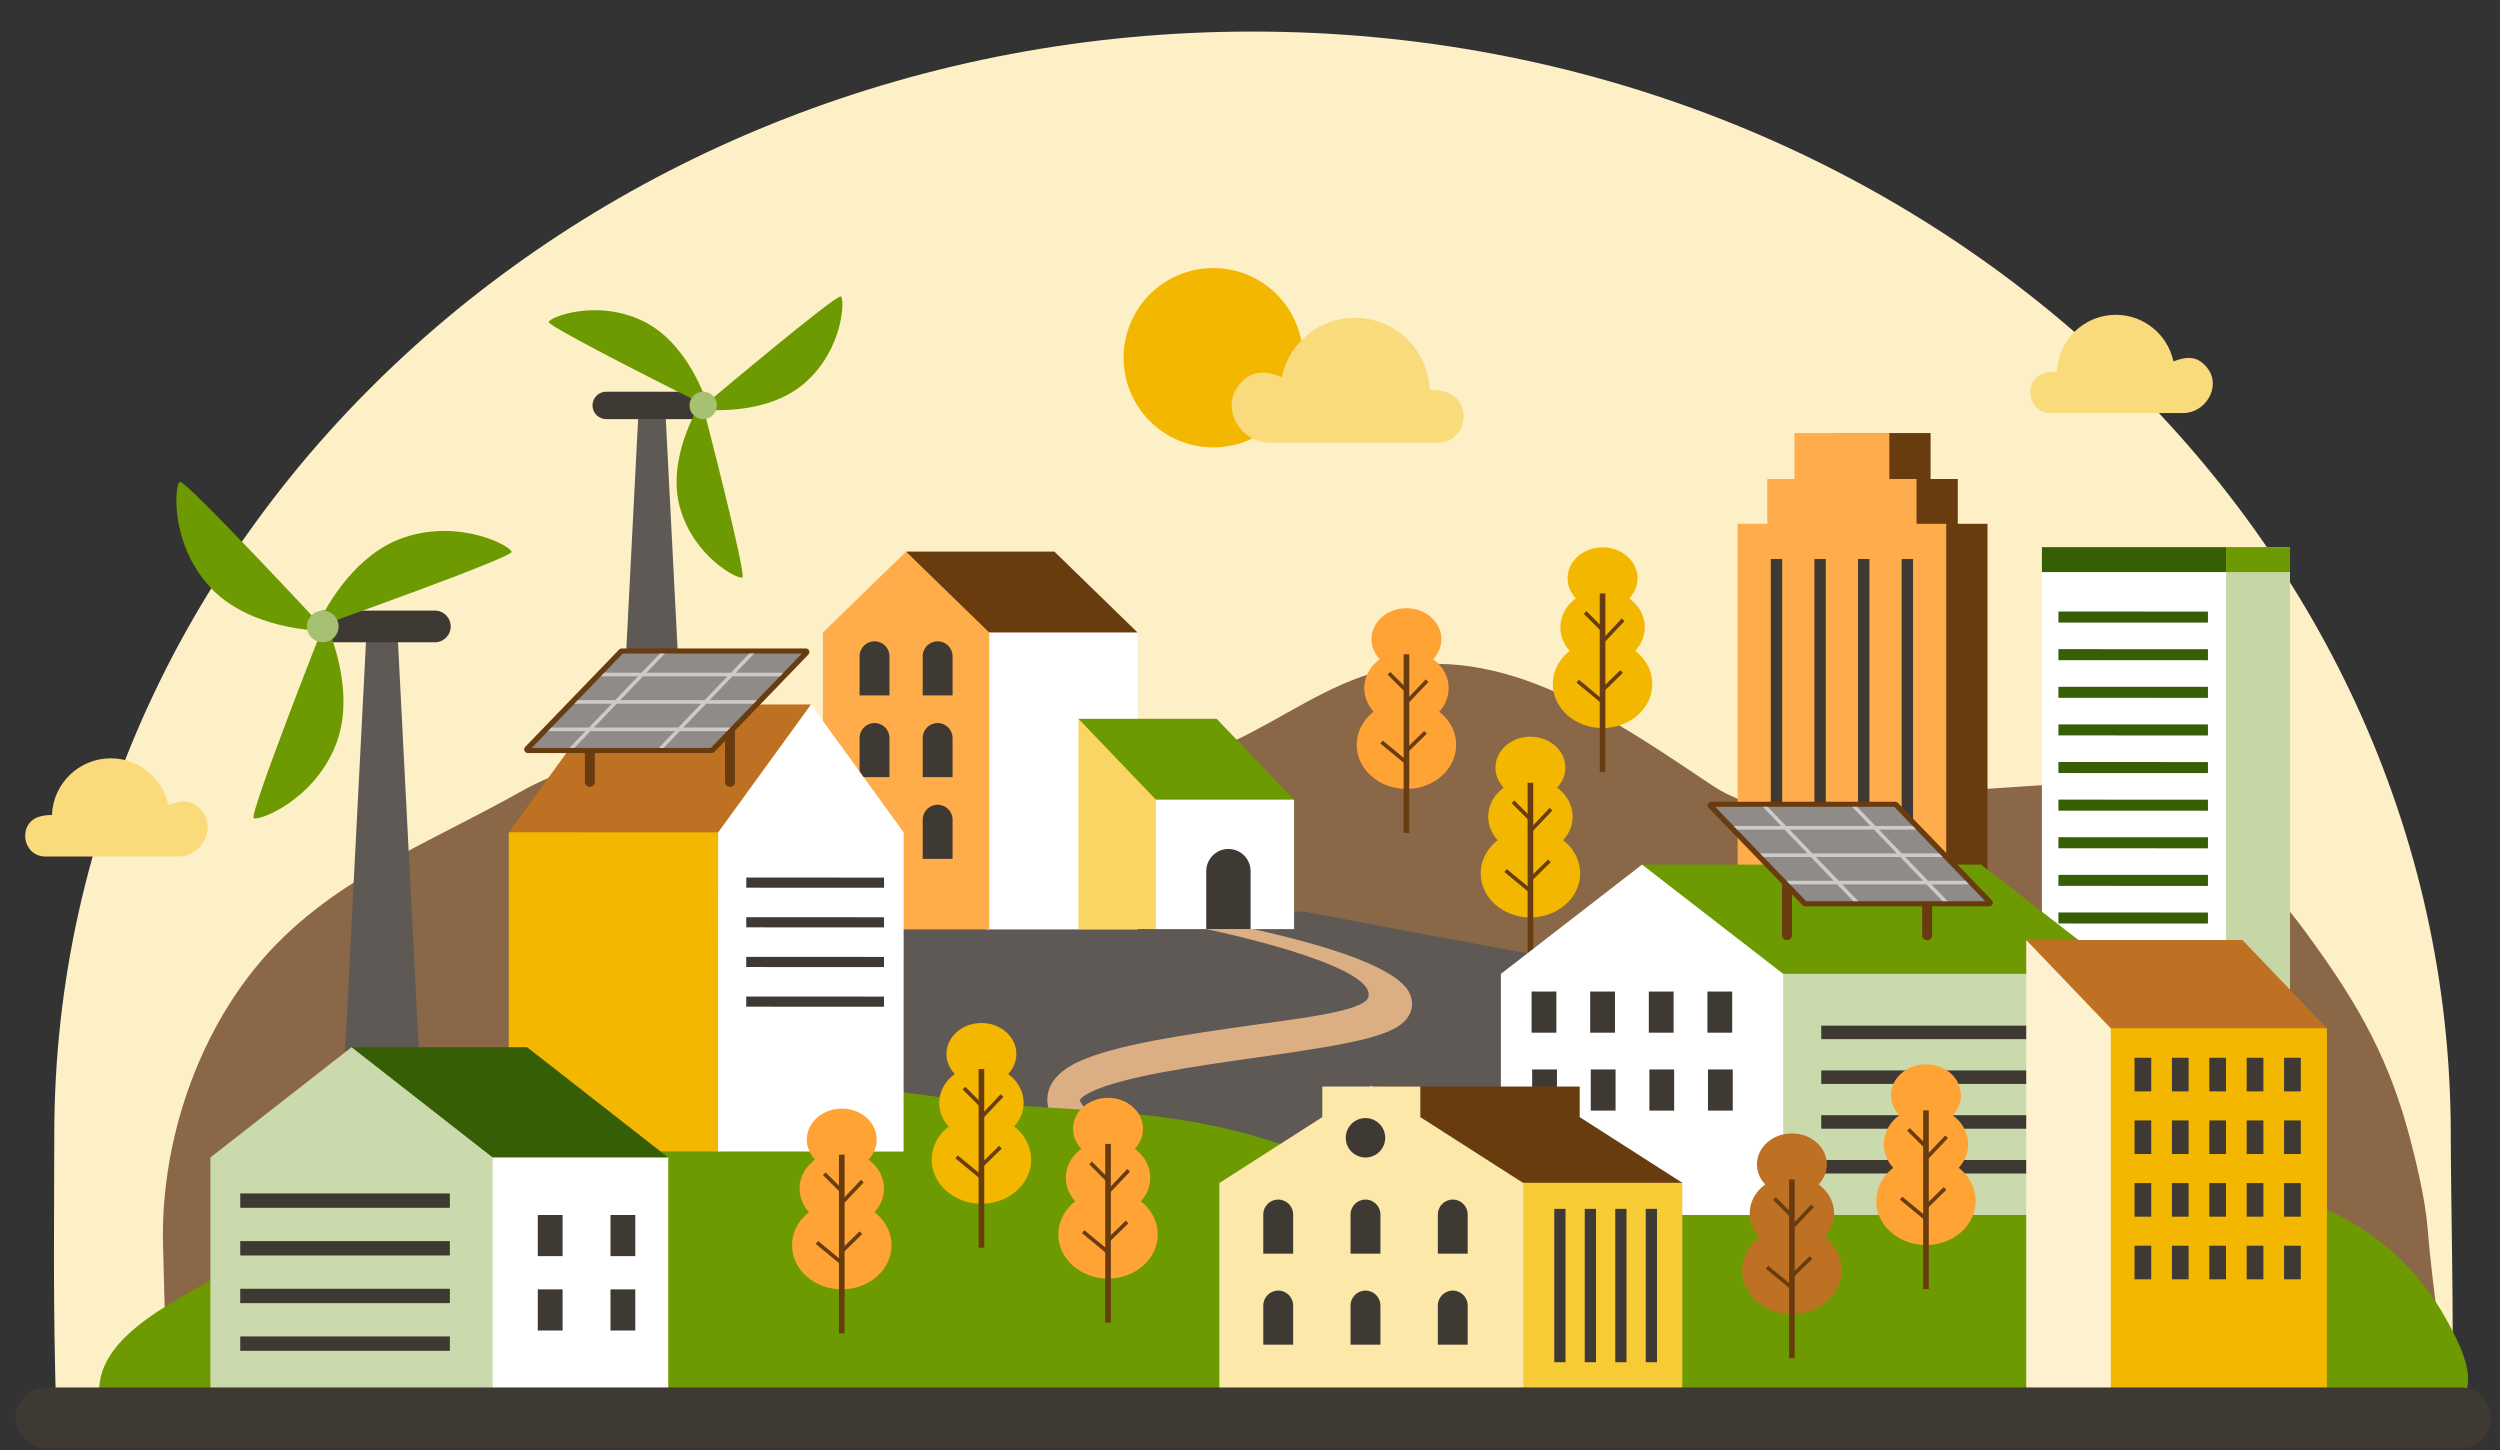 <?xml version="1.0" encoding="UTF-8" standalone="no"?>
<!-- Created with Inkscape (http://www.inkscape.org/) -->

<svg
   xmlns:dc="http://purl.org/dc/elements/1.1/"
   xmlns:cc="http://creativecommons.org/ns#"
   xmlns:rdf="http://www.w3.org/1999/02/22-rdf-syntax-ns#"
   xmlns:svg="http://www.w3.org/2000/svg"
   xmlns="http://www.w3.org/2000/svg"
   xmlns:sodipodi="http://sodipodi.sourceforge.net/DTD/sodipodi-0.dtd"
   xmlns:inkscape="http://www.inkscape.org/namespaces/inkscape"
   version="1.1"
   id="svg822"
   xml:space="preserve"
   width="1000"
   height="580"
   viewBox="0 0 1000 580"
   sodipodi:docname="home2.svg"
   inkscape:version="0.92.5 (2060ec1f9f, 2020-04-08)"><rect x="0" y="0" width="1000" height="580" fill="#333333" stroke="none"/><defs
     id="defs826"><clipPath
       clipPathUnits="userSpaceOnUse"
       id="clipPath840"><path
         d="M 0,500 H 750 V 0 H 0 Z"
         id="path838"
         inkscape:connector-curvature="0" /></clipPath></defs><sodipodi:namedview
     pagecolor="#ffffff"
     bordercolor="#666666"
     borderopacity="1"
     objecttolerance="10"
     gridtolerance="10"
     guidetolerance="10"
     inkscape:pageopacity="0"
     inkscape:pageshadow="2"
     inkscape:window-width="1864"
     inkscape:window-height="1016"
     id="namedview824"
     showgrid="false"
     inkscape:zoom="0.60149998"
     inkscape:cx="575.39003"
     inkscape:cy="179.72865"
     inkscape:window-x="56"
     inkscape:window-y="27"
     inkscape:window-maximized="1"
     inkscape:current-layer="g830" /><g
     id="g830"
     inkscape:groupmode="layer"
     inkscape:label="4249434"
     transform="matrix(1.333,0,0,-1.333,0,580)"><g
       clip-path="url(#clipPath840)"
       id="g836"
       transform="matrix(1.226,0,0,1.226,-83.656,-105.686)"><g
         transform="translate(668.443,94.897)"
         id="g842"><path
           inkscape:connector-curvature="0"
           id="path844"
           style="fill:#fdefc6;fill-opacity:1;fill-rule:nonzero;stroke:none"
           d="m 0,0 c 0.406,26.447 -0.359,52.259 -0.359,68.503 0,149.105 -131.307,269.98 -293.282,269.98 -161.975,0 -293.282,-120.875 -293.282,-269.98 0,-17.792 -0.384,-42.73 0.513,-68.503 z" /></g><g
         transform="translate(109.26,100.757)"
         id="g846"><path
           inkscape:connector-curvature="0"
           id="path848"
           style="fill:#8a6747;fill-opacity:1;fill-rule:nonzero;stroke:none"
           d="m 0,0 c -0.271,0.058 -1.026,32.61 -1.106,35.16 -0.736,23.496 7.256,49.712 22.956,68.766 17.187,20.859 41.429,29.603 64.25,42.49 28.289,15.976 53.186,6.1 81.921,-1.847 32.128,-8.884 63.496,0.693 92.757,14.306 12.147,5.65 23.155,13.982 36.294,17.333 29.814,7.602 57.585,-12.533 81.165,-28.21 8.556,-5.687 19.299,-6.902 28.894,-3.267 0,0 54.831,3.65 54.832,3.65 9.075,3.438 20.348,2.835 28.325,-2.964 11.334,-8.24 24.59,-21.715 32.777,-32.882 11.654,-15.895 19.712,-28.98 25.104,-48.325 1.877,-6.735 4.419,-17.282 4.965,-24.276 1.198,-15.337 4.32,-33.766 5.517,-49.104 0,0 -556.81,9.14 -558.651,9.17" /></g><g
         transform="translate(451.378,253.213)"
         id="g850"><path
           inkscape:connector-curvature="0"
           id="path852"
           style="fill:#f3b700;fill-opacity:1;fill-rule:nonzero;stroke:none"
           d="m 0,0 c 0,-4.188 -3.832,-7.583 -8.559,-7.583 -4.727,0 -8.559,3.395 -8.559,7.583 0,4.188 3.832,7.583 8.559,7.583 C -3.832,7.583 0,4.188 0,0" /></g><g
         transform="translate(453.149,241.228)"
         id="g854"><path
           inkscape:connector-curvature="0"
           id="path856"
           style="fill:#f3b700;fill-opacity:1;fill-rule:nonzero;stroke:none"
           d="m 0,0 c 0,-5.055 -4.625,-9.152 -10.329,-9.152 -5.705,0 -10.33,4.097 -10.33,9.152 0,5.055 4.625,9.152 10.33,9.152 C -4.625,9.152 0,5.055 0,0" /></g><g
         transform="translate(454.994,227.347)"
         id="g858"><path
           inkscape:connector-curvature="0"
           id="path860"
           style="fill:#f3b700;fill-opacity:1;fill-rule:nonzero;stroke:none"
           d="m 0,0 c 0,-5.958 -5.451,-10.787 -12.174,-10.787 -6.723,0 -12.175,4.829 -12.175,10.787 0,5.957 5.452,10.786 12.175,10.786 C -5.451,10.786 0,5.957 0,0" /></g><path
         inkscape:connector-curvature="0"
         id="path862"
         style="fill:#683c0e;fill-opacity:1;fill-rule:nonzero;stroke:none"
         d="m 443.508,205.787 h -1.378 v 43.729 h 1.378 z" /><g
         transform="translate(443.249,237.507)"
         id="g864"><path
           inkscape:connector-curvature="0"
           id="path866"
           style="fill:#683c0e;fill-opacity:1;fill-rule:nonzero;stroke:none"
           d="M 0,0 -0.668,0.632 4.275,5.86 4.943,5.229 Z" /></g><g
         transform="translate(442.495,240.256)"
         id="g868"><path
           inkscape:connector-curvature="0"
           id="path870"
           style="fill:#683c0e;fill-opacity:1;fill-rule:nonzero;stroke:none"
           d="M 0,0 -4.277,4.277 -3.628,4.928 0.649,0.649 Z" /></g><g
         transform="translate(442.431,222.733)"
         id="g872"><path
           inkscape:connector-curvature="0"
           id="path874"
           style="fill:#683c0e;fill-opacity:1;fill-rule:nonzero;stroke:none"
           d="M 0,0 -5.988,4.944 -5.403,5.653 0.586,0.709 Z" /></g><g
         transform="translate(443.141,225.516)"
         id="g876"><path
           inkscape:connector-curvature="0"
           id="path878"
           style="fill:#683c0e;fill-opacity:1;fill-rule:nonzero;stroke:none"
           d="M 0,0 -0.644,0.657 4.015,5.22 4.658,4.563 Z" /></g><g
         transform="translate(239.222,223.449)"
         id="g880"><path
           inkscape:connector-curvature="0"
           id="path882"
           style="fill:#5e5954;fill-opacity:1;fill-rule:nonzero;stroke:none"
           d="m 0,0 148.414,-5.518 c 0,0 174.345,-33.103 184.275,-32 9.931,1.104 59.035,-2.758 59.035,-2.758 l 3.862,-41.379 -393.379,19.862 z" /></g><g
         transform="translate(406.08,194.453)"
         id="g884"><path
           inkscape:connector-curvature="0"
           id="path886"
           style="fill:#dbae84;fill-opacity:1;fill-rule:nonzero;stroke:none"
           d="m 0,0 h 0.011 z m -52.789,-43.419 c -0.445,0 -0.899,0.075 -1.346,0.234 -8.09,2.889 -26.95,10.651 -27.364,20.303 -0.119,2.768 1.127,6.7 7.736,9.722 9.101,4.16 25.904,6.552 42.154,8.865 10.82,1.54 27.338,3.36 28.613,6.739 2.531,6.704 -27.096,14.457 -44.962,17.894 -2.17,0.417 -1.789,2.654 0.372,2.241 C -37.063,20.556 1.521,13.613 6.974,3.922 7.958,2.171 8.031,0.168 7.172,-1.571 4.608,-6.765 -5.189,-8.615 -30.48,-12.215 c -14.958,-2.129 -31.909,-4.542 -39.957,-8.221 -2.714,-1.241 -3.073,-2.136 -3.076,-2.145 0.092,-2.358 9.953,-8.742 22.071,-13.07 2.079,-0.743 3.163,-3.032 2.42,-5.113 -0.583,-1.635 -2.124,-2.655 -3.767,-2.655" /></g><g
         transform="translate(231.08,340.815)"
         id="g888"><path
           inkscape:connector-curvature="0"
           id="path890"
           style="fill:#5e5954;fill-opacity:1;fill-rule:nonzero;stroke:none"
           d="M 0,0 5.808,-113.504 H -12.354 L -6.545,0 C -6.243,4.051 -0.302,4.051 0,0" /></g><g
         transform="translate(216.609,338.521)"
         id="g892"><path
           inkscape:connector-curvature="0"
           id="path894"
           style="fill:#3f3934;fill-opacity:1;fill-rule:nonzero;stroke:none"
           d="M 0,0 H 23.843 V 6.71 H 0 C -1.853,6.71 -3.355,5.208 -3.355,3.355 -3.355,1.502 -1.853,0 0,0" /></g><g
         transform="translate(240.92,342.167)"
         id="g896"><path
           inkscape:connector-curvature="0"
           id="path898"
           style="fill:#6d9a00;fill-opacity:1;fill-rule:nonzero;stroke:none"
           d="M 0,0 C 0,0 32.134,27.098 33.128,26.376 34.123,25.655 33.72,13.446 24.308,5.217 14.896,-3.012 -0.158,-1.303 -0.158,-1.303 Z" /></g><g
         transform="translate(240.444,341.048)"
         id="g900"><path
           inkscape:connector-curvature="0"
           id="path902"
           style="fill:#6d9a00;fill-opacity:1;fill-rule:nonzero;stroke:none"
           d="m 0,0 c 0,0 10.569,-40.685 9.489,-41.27 -1.08,-0.584 -11.918,5.049 -15.278,17.092 -3.359,12.043 4.683,24.883 4.683,24.883 z" /></g><g
         transform="translate(239.9,342.346)"
         id="g904"><path
           inkscape:connector-curvature="0"
           id="path906"
           style="fill:#6d9a00;fill-opacity:1;fill-rule:nonzero;stroke:none"
           d="m 0,0 c 0,0 -37.618,18.757 -37.35,19.955 0.269,1.198 11.636,5.67 22.923,0.292 C -3.141,14.869 1.259,0.371 1.259,0.371 Z" /></g><g
         transform="translate(236.993,341.876)"
         id="g908"><path
           inkscape:connector-curvature="0"
           id="path910"
           style="fill:#a6c171;fill-opacity:1;fill-rule:nonzero;stroke:none"
           d="M 0,0 C 0,-1.853 1.502,-3.355 3.355,-3.355 5.208,-3.355 6.71,-1.853 6.71,0 6.71,1.853 5.208,3.355 3.355,3.355 1.502,3.355 0,1.853 0,0" /></g><g
         transform="translate(547.42,312.897)"
         id="g912"><path
           inkscape:connector-curvature="0"
           id="path914"
           style="fill:#683c0e;fill-opacity:1;fill-rule:nonzero;stroke:none"
           d="M 0,0 V 10.965 H -6.653 V 22.207 H -29.864 V 10.965 h -6.654 V 0 h -7.273 V -120.896 H 7.272 V 0 Z" /></g><g
         transform="translate(537.322,312.897)"
         id="g916"><path
           inkscape:connector-curvature="0"
           id="path918"
           style="fill:#ffad4c;fill-opacity:1;fill-rule:nonzero;stroke:none"
           d="M 0,0 V 10.965 H -6.653 V 22.207 H -29.864 V 10.965 h -6.654 V 0 H -43.79 V -120.896 H 7.273 V 0 Z" /></g><path
         inkscape:connector-curvature="0"
         id="path920"
         style="fill:#3f3934;fill-opacity:1;fill-rule:nonzero;stroke:none"
         d="m 504.441,204.138 h -2.786 v 100.138 h 2.786 z" /><path
         inkscape:connector-curvature="0"
         id="path922"
         style="fill:#3f3934;fill-opacity:1;fill-rule:nonzero;stroke:none"
         d="m 515.118,204.138 h -2.785 v 100.138 h 2.785 z" /><path
         inkscape:connector-curvature="0"
         id="path924"
         style="fill:#3f3934;fill-opacity:1;fill-rule:nonzero;stroke:none"
         d="m 525.795,204.138 h -2.785 v 100.138 h 2.785 z" /><path
         inkscape:connector-curvature="0"
         id="path926"
         style="fill:#3f3934;fill-opacity:1;fill-rule:nonzero;stroke:none"
         d="m 536.471,204.138 h -2.785 v 100.138 h 2.785 z" /><path
         inkscape:connector-curvature="0"
         id="path928"
         style="fill:#ffffff;fill-opacity:1;fill-rule:nonzero;stroke:none"
         d="m 626.087,163.72 h -58.075 v 143.463 h 58.075 z" /><path
         inkscape:connector-curvature="0"
         id="path930"
         style="fill:#365e05;fill-opacity:1;fill-rule:nonzero;stroke:none"
         d="m 626.087,301.084 h -58.075 v 6.1 h 58.075 z" /><path
         inkscape:connector-curvature="0"
         id="path932"
         style="fill:#c6d7a5;fill-opacity:1;fill-rule:nonzero;stroke:none"
         d="m 628.738,163.72 h -15.646 v 143.463 h 15.646 z" /><path
         inkscape:connector-curvature="0"
         id="path934"
         style="fill:#6d9a00;fill-opacity:1;fill-rule:nonzero;stroke:none"
         d="m 628.738,301.084 h -15.646 v 6.1 h 15.646 z" /><g
         transform="translate(572.051,288.726)"
         id="g936"><path
           inkscape:connector-curvature="0"
           id="path938"
           style="fill:#365e05;fill-opacity:1;fill-rule:nonzero;stroke:none"
           d="M 0,0 36.598,-0.013 36.6,2.687 0.002,2.7 Z" /></g><g
         transform="translate(572.051,279.519)"
         id="g940"><path
           inkscape:connector-curvature="0"
           id="path942"
           style="fill:#365e05;fill-opacity:1;fill-rule:nonzero;stroke:none"
           d="M 0,0 36.598,-0.013 36.6,2.687 0.002,2.7 Z" /></g><g
         transform="translate(572.051,270.312)"
         id="g944"><path
           inkscape:connector-curvature="0"
           id="path946"
           style="fill:#365e05;fill-opacity:1;fill-rule:nonzero;stroke:none"
           d="M 0,0 36.598,-0.013 36.6,2.687 0.002,2.7 Z" /></g><g
         transform="translate(572.051,261.106)"
         id="g948"><path
           inkscape:connector-curvature="0"
           id="path950"
           style="fill:#365e05;fill-opacity:1;fill-rule:nonzero;stroke:none"
           d="M 0,0 36.598,-0.013 36.6,2.687 0.002,2.7 Z" /></g><g
         transform="translate(572.051,251.899)"
         id="g952"><path
           inkscape:connector-curvature="0"
           id="path954"
           style="fill:#365e05;fill-opacity:1;fill-rule:nonzero;stroke:none"
           d="M 0,0 36.598,-0.013 36.6,2.687 0.002,2.7 Z" /></g><g
         transform="translate(572.051,242.692)"
         id="g956"><path
           inkscape:connector-curvature="0"
           id="path958"
           style="fill:#365e05;fill-opacity:1;fill-rule:nonzero;stroke:none"
           d="M 0,0 36.598,-0.014 36.6,2.687 0.002,2.699 Z" /></g><g
         transform="translate(572.051,233.485)"
         id="g960"><path
           inkscape:connector-curvature="0"
           id="path962"
           style="fill:#365e05;fill-opacity:1;fill-rule:nonzero;stroke:none"
           d="M 0,0 36.598,-0.014 36.6,2.687 0.002,2.7 Z" /></g><g
         transform="translate(572.051,224.278)"
         id="g964"><path
           inkscape:connector-curvature="0"
           id="path966"
           style="fill:#365e05;fill-opacity:1;fill-rule:nonzero;stroke:none"
           d="M 0,0 36.598,-0.014 36.6,2.687 0.002,2.7 Z" /></g><g
         transform="translate(572.051,215.071)"
         id="g968"><path
           inkscape:connector-curvature="0"
           id="path970"
           style="fill:#365e05;fill-opacity:1;fill-rule:nonzero;stroke:none"
           d="M 0,0 36.598,-0.013 36.6,2.687 0.002,2.7 Z" /></g><g
         transform="translate(421.034,284.661)"
         id="g972"><path
           inkscape:connector-curvature="0"
           id="path974"
           style="fill:#ffa335;fill-opacity:1;fill-rule:nonzero;stroke:none"
           d="m 0,0 c 0,-4.188 -3.832,-7.583 -8.56,-7.583 -4.726,0 -8.558,3.395 -8.558,7.583 0,4.188 3.832,7.583 8.558,7.583 C -3.832,7.583 0,4.188 0,0" /></g><g
         transform="translate(422.804,272.676)"
         id="g976"><path
           inkscape:connector-curvature="0"
           id="path978"
           style="fill:#ffa335;fill-opacity:1;fill-rule:nonzero;stroke:none"
           d="m 0,0 c 0,-5.055 -4.625,-9.152 -10.33,-9.152 -5.704,0 -10.329,4.097 -10.329,9.152 0,5.055 4.625,9.152 10.329,9.152 C -4.625,9.152 0,5.055 0,0" /></g><g
         transform="translate(424.649,258.795)"
         id="g980"><path
           inkscape:connector-curvature="0"
           id="path982"
           style="fill:#ffa335;fill-opacity:1;fill-rule:nonzero;stroke:none"
           d="m 0,0 c 0,-5.957 -5.451,-10.787 -12.175,-10.787 -6.723,0 -12.174,4.83 -12.174,10.787 0,5.958 5.451,10.787 12.174,10.787 C -5.451,10.787 0,5.958 0,0" /></g><path
         inkscape:connector-curvature="0"
         id="path984"
         style="fill:#683c0e;fill-opacity:1;fill-rule:nonzero;stroke:none"
         d="m 413.164,237.235 h -1.379 v 43.729 h 1.379 z" /><g
         transform="translate(412.904,268.956)"
         id="g986"><path
           inkscape:connector-curvature="0"
           id="path988"
           style="fill:#683c0e;fill-opacity:1;fill-rule:nonzero;stroke:none"
           d="M 0,0 -0.668,0.632 4.275,5.86 4.943,5.228 Z" /></g><g
         transform="translate(412.15,271.704)"
         id="g990"><path
           inkscape:connector-curvature="0"
           id="path992"
           style="fill:#683c0e;fill-opacity:1;fill-rule:nonzero;stroke:none"
           d="m 0,0 -4.278,4.278 0.65,0.649 4.277,-4.278 z" /></g><g
         transform="translate(412.087,254.182)"
         id="g994"><path
           inkscape:connector-curvature="0"
           id="path996"
           style="fill:#683c0e;fill-opacity:1;fill-rule:nonzero;stroke:none"
           d="M 0,0 -5.988,4.944 -5.403,5.653 0.585,0.709 Z" /></g><g
         transform="translate(412.796,256.964)"
         id="g998"><path
           inkscape:connector-curvature="0"
           id="path1000"
           style="fill:#683c0e;fill-opacity:1;fill-rule:nonzero;stroke:none"
           d="M 0,0 -0.644,0.657 4.015,5.22 4.658,4.563 Z" /></g><g
         transform="translate(111.85,231.454)"
         id="g1002"><path
           inkscape:connector-curvature="0"
           id="path1004"
           style="fill:#fadb7b;fill-opacity:1;fill-rule:nonzero;stroke:none"
           d="m 0,0 c 5.423,0 9.325,6.409 6.015,10.857 -2.364,3.176 -5.052,3.081 -8.424,1.79 -1.391,6.512 -7.169,11.396 -14.095,11.396 -7.789,0 -14.119,-6.176 -14.4,-13.897 -0.1,0.003 -0.198,0.016 -0.299,0.016 -0.918,0 -1.806,-0.125 -2.65,-0.359 C -39.417,8.259 -38.213,0 -32.438,0 Z" /></g><g
         transform="translate(602.609,340.006)"
         id="g1006"><path
           inkscape:connector-curvature="0"
           id="path1008"
           style="fill:#fadb7b;fill-opacity:1;fill-rule:nonzero;stroke:none"
           d="m 0,0 c 5.423,0 9.325,6.409 6.015,10.857 -2.365,3.177 -5.052,3.081 -8.424,1.79 -1.392,6.512 -7.169,11.396 -14.096,11.396 -7.788,0 -14.118,-6.176 -14.399,-13.897 -0.101,0.003 -0.199,0.016 -0.299,0.016 -0.918,0 -1.807,-0.125 -2.65,-0.359 C -39.417,8.259 -38.213,0 -32.438,0 Z" /></g><g
         transform="translate(308.039,271.283)"
         id="g1010"><path
           inkscape:connector-curvature="0"
           id="path1012"
           style="fill:#683c0e;fill-opacity:1;fill-rule:nonzero;stroke:none"
           d="M 0,0 -18.032,34.805 H 18.272 L 38.62,15.013 Z" /></g><path
         inkscape:connector-curvature="0"
         id="path1014"
         style="fill:#ffffff;fill-opacity:1;fill-rule:nonzero;stroke:none"
         d="m 346.659,213.62 h -37.075 v 72.686 h 37.075 z" /><g
         transform="translate(310.354,213.62)"
         id="g1016"><path
           inkscape:connector-curvature="0"
           id="path1018"
           style="fill:#ffac4a;fill-opacity:1;fill-rule:nonzero;stroke:none"
           d="M 0,0 H -20.348 -40.696 V 48.261 72.676 L -20.348,92.468 0,72.676 V 48.261 Z" /></g><g
         transform="translate(285.937,270.898)"
         id="g1020"><path
           inkscape:connector-curvature="0"
           id="path1022"
           style="fill:#3f3934;fill-opacity:1;fill-rule:nonzero;stroke:none"
           d="m 0,0 h -7.311 v 9.586 c 0,2.018 1.637,3.655 3.656,3.655 C -1.637,13.241 0,11.604 0,9.586 Z" /></g><g
         transform="translate(301.385,270.898)"
         id="g1024"><path
           inkscape:connector-curvature="0"
           id="path1026"
           style="fill:#3f3934;fill-opacity:1;fill-rule:nonzero;stroke:none"
           d="m 0,0 h -7.311 v 9.586 c 0,2.018 1.637,3.655 3.656,3.655 C -1.637,13.241 0,11.604 0,9.586 Z" /></g><g
         transform="translate(285.937,250.896)"
         id="g1028"><path
           inkscape:connector-curvature="0"
           id="path1030"
           style="fill:#3f3934;fill-opacity:1;fill-rule:nonzero;stroke:none"
           d="m 0,0 h -7.311 v 9.586 c 0,2.019 1.637,3.655 3.656,3.655 C -1.637,13.241 0,11.605 0,9.586 Z" /></g><g
         transform="translate(301.385,250.896)"
         id="g1032"><path
           inkscape:connector-curvature="0"
           id="path1034"
           style="fill:#3f3934;fill-opacity:1;fill-rule:nonzero;stroke:none"
           d="m 0,0 h -7.311 v 9.586 c 0,2.019 1.637,3.655 3.656,3.655 C -1.637,13.241 0,11.605 0,9.586 Z" /></g><g
         transform="translate(285.937,230.895)"
         id="g1036"><path
           inkscape:connector-curvature="0"
           id="path1038"
           style="fill:#3f3934;fill-opacity:1;fill-rule:nonzero;stroke:none"
           d="m 0,0 h -7.311 v 9.586 c 0,2.018 1.637,3.655 3.656,3.655 C -1.637,13.241 0,11.604 0,9.586 Z" /></g><g
         transform="translate(301.385,230.895)"
         id="g1040"><path
           inkscape:connector-curvature="0"
           id="path1042"
           style="fill:#3f3934;fill-opacity:1;fill-rule:nonzero;stroke:none"
           d="m 0,0 h -7.311 v 9.586 c 0,2.018 1.637,3.655 3.656,3.655 C -1.637,13.241 0,11.604 0,9.586 Z" /></g><g
         transform="translate(349.003,230.361)"
         id="g1044"><path
           inkscape:connector-curvature="0"
           id="path1046"
           style="fill:#6d9a00;fill-opacity:1;fill-rule:nonzero;stroke:none"
           d="M 0,0 -16.793,34.805 H 17.016 L 35.965,15.014 Z" /></g><path
         inkscape:connector-curvature="0"
         id="path1048"
         style="fill:#ffffff;fill-opacity:1;fill-rule:nonzero;stroke:none"
         d="m 384.968,213.7 h -34.526 v 31.685 h 34.526 z" /><g
         transform="translate(351.16,213.7)"
         id="g1050"><path
           inkscape:connector-curvature="0"
           id="path1052"
           style="fill:#f9d563;fill-opacity:1;fill-rule:nonzero;stroke:none"
           d="M 0,0 H -18.949 V 51.466 L 0,31.675 V 7.259 Z" /></g><g
         transform="translate(368.903,233.311)"
         id="g1054"><path
           inkscape:connector-curvature="0"
           id="path1056"
           style="fill:#3f3934;fill-opacity:1;fill-rule:nonzero;stroke:none"
           d="M 0,0 C -2.997,0 -5.426,-2.43 -5.426,-5.426 V -19.611 H 5.426 V -5.426 C 5.426,-2.43 2.996,0 0,0" /></g><g
         transform="translate(387.142,353.551)"
         id="g1058"><path
           inkscape:connector-curvature="0"
           id="path1060"
           style="fill:#f3b700;fill-opacity:1;fill-rule:nonzero;stroke:none"
           d="m 0,0 c 0,-12.122 -9.826,-21.948 -21.948,-21.948 -12.121,0 -21.948,9.826 -21.948,21.948 0,12.122 9.827,21.948 21.948,21.948 C -9.826,21.948 0,12.122 0,0" /></g><g
         transform="translate(92.738,98.208)"
         id="g1062"><path
           inkscape:connector-curvature="0"
           id="path1064"
           style="fill:#6d9a00;fill-opacity:1;fill-rule:nonzero;stroke:none"
           d="m 0,0 c -2.84,16.466 21.917,25.638 32.39,32.783 15.81,10.784 29.724,24.256 46.424,33.737 47.496,26.965 102.241,8.175 153.106,5.292 24.486,-1.389 43.551,-2.959 66.528,-12.563 13.731,-5.738 29.233,-6.033 43.805,-4.361 18.32,2.102 36.275,7.169 54.688,8.157 19.53,1.048 37.537,-4.531 56.646,-6.439 21.244,-2.121 42.669,-1.79 63.959,-3.245 24.224,-1.655 45.253,-12.156 57.124,-34.142 3.56,-6.597 8.892,-17.19 0.237,-20.912 -8.254,-3.55 -24.558,-1.276 -33.713,-1.618 -21.529,-0.804 -43.045,2.332 -64.209,-0.646 -20.897,-2.939 -42.087,-1.009 -63.326,-1.009 -21.214,0 -41.069,-1.023 -61.97,2.492 -8.454,1.423 -15.647,5.142 -24.366,4.956 C 319.564,2.318 312.839,-0.814 305.562,-1.655 262.349,-6.649 217.794,0 174.766,0 128.598,0 81.483,-2.988 35.345,-5.009 26.638,-5.39 17.335,-4.201 9.047,-6.621" /></g><g
         transform="translate(157.943,286.55)"
         id="g1066"><path
           inkscape:connector-curvature="0"
           id="path1068"
           style="fill:#5e5954;fill-opacity:1;fill-rule:nonzero;stroke:none"
           d="m 0,0 -6.716,-131.238 h 21 L 7.568,0 C 7.219,4.684 0.349,4.684 0,0" /></g><g
         transform="translate(174.675,283.897)"
         id="g1070"><path
           inkscape:connector-curvature="0"
           id="path1072"
           style="fill:#3f3934;fill-opacity:1;fill-rule:nonzero;stroke:none"
           d="M 0,0 H -27.569 V 7.759 H 0 c 2.142,0 3.879,-1.737 3.879,-3.88 C 3.879,1.737 2.142,0 0,0" /></g><g
         transform="translate(146.589,288.277)"
         id="g1074"><path
           inkscape:connector-curvature="0"
           id="path1076"
           style="fill:#6d9a00;fill-opacity:1;fill-rule:nonzero;stroke:none"
           d="M 0,0 C 0,0 -33.104,35.586 -34.345,34.896 -35.586,34.207 -36.828,20.138 -27.172,9.379 -17.517,-1.379 0,-1.518 0,-1.518 Z" /></g><g
         transform="translate(146.98,286.927)"
         id="g1078"><path
           inkscape:connector-curvature="0"
           id="path1080"
           style="fill:#6d9a00;fill-opacity:1;fill-rule:nonzero;stroke:none"
           d="m 0,0 c 0,0 -17.807,-45.223 -16.649,-46.045 1.158,-0.823 14.384,4.132 19.92,17.486 C 8.807,-15.206 1.369,0.655 1.369,0.655 Z" /></g><g
         transform="translate(147.785,288.34)"
         id="g1082"><path
           inkscape:connector-curvature="0"
           id="path1084"
           style="fill:#6d9a00;fill-opacity:1;fill-rule:nonzero;stroke:none"
           d="M 0,0 C 0,0 45.795,16.281 45.654,17.693 45.513,19.106 33.089,25.825 19.384,21.227 5.679,16.628 -1.393,0.602 -1.393,0.602 Z" /></g><g
         transform="translate(151.106,287.777)"
         id="g1086"><path
           inkscape:connector-curvature="0"
           id="path1088"
           style="fill:#a6c171;fill-opacity:1;fill-rule:nonzero;stroke:none"
           d="m 0,0 c 0,-2.143 -1.737,-3.879 -3.879,-3.879 -2.142,0 -3.879,1.736 -3.879,3.879 0,2.143 1.737,3.879 3.879,3.879 C -1.737,3.879 0,2.143 0,0" /></g><g
         transform="translate(246.585,222.399)"
         id="g1090"><path
           inkscape:connector-curvature="0"
           id="path1092"
           style="fill:#be7122;fill-opacity:1;fill-rule:nonzero;stroke:none"
           d="m 0,0 20.147,46.284 -51.24,0.014 -22.721,-31.314 z" /></g><g
         transform="translate(192.742,159.29)"
         id="g1094"><path
           inkscape:connector-curvature="0"
           id="path1096"
           style="fill:#f3b700;fill-opacity:1;fill-rule:nonzero;stroke:none"
           d="m 0,0 52.101,-0.015 0.028,78.107 -52.1,0.014 z" /></g><g
         transform="translate(243.982,159.275)"
         id="g1098"><path
           inkscape:connector-curvature="0"
           id="path1100"
           style="fill:#ffffff;fill-opacity:1;fill-rule:nonzero;stroke:none"
           d="M 0,0 22.708,-0.011 45.416,-0.022 45.429,50.597 45.445,78.072 22.75,109.408 0.029,78.095 0.013,50.619 Z" /></g><g
         transform="translate(250.895,223.833)"
         id="g1102"><path
           inkscape:connector-curvature="0"
           id="path1104"
           style="fill:#3f3934;fill-opacity:1;fill-rule:nonzero;stroke:none"
           d="M 0,0 33.722,-0.013 33.724,2.476 0.001,2.487 Z" /></g><g
         transform="translate(250.889,214.125)"
         id="g1106"><path
           inkscape:connector-curvature="0"
           id="path1108"
           style="fill:#3f3934;fill-opacity:1;fill-rule:nonzero;stroke:none"
           d="M 0,0 33.722,-0.013 33.724,2.476 0.002,2.487 Z" /></g><g
         transform="translate(250.883,204.416)"
         id="g1110"><path
           inkscape:connector-curvature="0"
           id="path1112"
           style="fill:#3f3934;fill-opacity:1;fill-rule:nonzero;stroke:none"
           d="M 0,0 33.722,-0.012 33.724,2.477 0.001,2.488 Z" /></g><g
         transform="translate(250.878,194.708)"
         id="g1114"><path
           inkscape:connector-curvature="0"
           id="path1116"
           style="fill:#3f3934;fill-opacity:1;fill-rule:nonzero;stroke:none"
           d="M 0,0 33.723,-0.012 33.724,2.476 0.002,2.488 Z" /></g><g
         transform="translate(500.761,182.455)"
         id="g1118"><path
           inkscape:connector-curvature="0"
           id="path1120"
           style="fill:#6d9a00;fill-opacity:1;fill-rule:nonzero;stroke:none"
           d="M 0,0 -30.62,47.03 H 52.35 L 86.901,20.287 Z" /></g><path
         inkscape:connector-curvature="0"
         id="path1122"
         style="fill:#cbdaac;fill-opacity:1;fill-rule:nonzero;stroke:none"
         d="m 587.663,143.725 h -84.278 v 59.029 h 84.278 z" /><g
         transform="translate(504.693,143.725)"
         id="g1124"><path
           inkscape:connector-curvature="0"
           id="path1126"
           style="fill:#ffffff;fill-opacity:1;fill-rule:nonzero;stroke:none"
           d="M 0,0 H -34.552 -69.104 V 26.024 59.017 L -34.552,85.76 0,59.017 V 26.024 Z" /></g><path
         inkscape:connector-curvature="0"
         id="path1128"
         style="fill:#3f3934;fill-opacity:1;fill-rule:nonzero;stroke:none"
         d="M 580.103,186.765 H 514 v 3.305 h 66.103 z" /><path
         inkscape:connector-curvature="0"
         id="path1130"
         style="fill:#3f3934;fill-opacity:1;fill-rule:nonzero;stroke:none"
         d="M 580.103,175.804 H 514 v 3.304 h 66.103 z" /><path
         inkscape:connector-curvature="0"
         id="path1132"
         style="fill:#3f3934;fill-opacity:1;fill-rule:nonzero;stroke:none"
         d="M 580.103,164.842 H 514 v 3.305 h 66.103 z" /><path
         inkscape:connector-curvature="0"
         id="path1134"
         style="fill:#3f3934;fill-opacity:1;fill-rule:nonzero;stroke:none"
         d="M 580.103,153.882 H 514 v 3.304 h 66.103 z" /><path
         inkscape:connector-curvature="0"
         id="path1136"
         style="fill:#3f3934;fill-opacity:1;fill-rule:nonzero;stroke:none"
         d="m 449.175,188.345 h -6.069 v 10.069 h 6.069 z" /><path
         inkscape:connector-curvature="0"
         id="path1138"
         style="fill:#3f3934;fill-opacity:1;fill-rule:nonzero;stroke:none"
         d="m 463.52,188.345 h -6.069 v 10.069 h 6.069 z" /><path
         inkscape:connector-curvature="0"
         id="path1140"
         style="fill:#3f3934;fill-opacity:1;fill-rule:nonzero;stroke:none"
         d="m 477.865,188.345 h -6.068 v 10.069 h 6.068 z" /><path
         inkscape:connector-curvature="0"
         id="path1142"
         style="fill:#3f3934;fill-opacity:1;fill-rule:nonzero;stroke:none"
         d="m 492.21,188.345 h -6.068 v 10.069 h 6.068 z" /><path
         inkscape:connector-curvature="0"
         id="path1144"
         style="fill:#3f3934;fill-opacity:1;fill-rule:nonzero;stroke:none"
         d="m 449.313,169.276 h -6.068 v 10.069 h 6.068 z" /><path
         inkscape:connector-curvature="0"
         id="path1146"
         style="fill:#3f3934;fill-opacity:1;fill-rule:nonzero;stroke:none"
         d="m 463.658,169.276 h -6.068 v 10.069 h 6.068 z" /><path
         inkscape:connector-curvature="0"
         id="path1148"
         style="fill:#3f3934;fill-opacity:1;fill-rule:nonzero;stroke:none"
         d="m 478.003,169.276 h -6.068 v 10.069 h 6.068 z" /><path
         inkscape:connector-curvature="0"
         id="path1150"
         style="fill:#3f3934;fill-opacity:1;fill-rule:nonzero;stroke:none"
         d="m 492.348,169.276 h -6.069 v 10.069 h 6.069 z" /><g
         transform="translate(582.508,173.031)"
         id="g1152"><path
           inkscape:connector-curvature="0"
           id="path1154"
           style="fill:#be7122;fill-opacity:1;fill-rule:nonzero;stroke:none"
           d="M 0,0 -18.333,37.995 H 34.576 L 55.263,16.39 Z" /></g><path
         inkscape:connector-curvature="0"
         id="path1156"
         style="fill:#f3b700;fill-opacity:1;fill-rule:nonzero;stroke:none"
         d="m 637.771,99.839 h -53.692 v 89.593 h 53.692 z" /><g
         transform="translate(584.862,99.839)"
         id="g1158"><path
           inkscape:connector-curvature="0"
           id="path1160"
           style="fill:#fef1cf;fill-opacity:1;fill-rule:nonzero;stroke:none"
           d="M 0,0 H -20.687 V 111.188 L 0,89.582 V 7.925 Z" /></g><path
         inkscape:connector-curvature="0"
         id="path1162"
         style="fill:#3f3934;fill-opacity:1;fill-rule:nonzero;stroke:none"
         d="m 594.772,173.983 h -4.09 v 8.221 h 4.09 z" /><path
         inkscape:connector-curvature="0"
         id="path1164"
         style="fill:#3f3934;fill-opacity:1;fill-rule:nonzero;stroke:none"
         d="m 603.922,173.983 h -4.089 v 8.221 h 4.089 z" /><path
         inkscape:connector-curvature="0"
         id="path1166"
         style="fill:#3f3934;fill-opacity:1;fill-rule:nonzero;stroke:none"
         d="m 613.072,173.983 h -4.089 v 8.221 h 4.089 z" /><path
         inkscape:connector-curvature="0"
         id="path1168"
         style="fill:#3f3934;fill-opacity:1;fill-rule:nonzero;stroke:none"
         d="m 622.222,173.983 h -4.089 v 8.221 h 4.089 z" /><path
         inkscape:connector-curvature="0"
         id="path1170"
         style="fill:#3f3934;fill-opacity:1;fill-rule:nonzero;stroke:none"
         d="m 631.373,173.983 h -4.09 v 8.221 h 4.09 z" /><path
         inkscape:connector-curvature="0"
         id="path1172"
         style="fill:#3f3934;fill-opacity:1;fill-rule:nonzero;stroke:none"
         d="m 594.772,158.649 h -4.09 v 8.221 h 4.09 z" /><path
         inkscape:connector-curvature="0"
         id="path1174"
         style="fill:#3f3934;fill-opacity:1;fill-rule:nonzero;stroke:none"
         d="m 603.922,158.649 h -4.089 v 8.221 h 4.089 z" /><path
         inkscape:connector-curvature="0"
         id="path1176"
         style="fill:#3f3934;fill-opacity:1;fill-rule:nonzero;stroke:none"
         d="m 613.072,158.649 h -4.089 v 8.221 h 4.089 z" /><path
         inkscape:connector-curvature="0"
         id="path1178"
         style="fill:#3f3934;fill-opacity:1;fill-rule:nonzero;stroke:none"
         d="m 622.222,158.649 h -4.089 v 8.221 h 4.089 z" /><path
         inkscape:connector-curvature="0"
         id="path1180"
         style="fill:#3f3934;fill-opacity:1;fill-rule:nonzero;stroke:none"
         d="m 631.373,158.649 h -4.09 v 8.221 h 4.09 z" /><path
         inkscape:connector-curvature="0"
         id="path1182"
         style="fill:#3f3934;fill-opacity:1;fill-rule:nonzero;stroke:none"
         d="m 594.772,143.314 h -4.09 v 8.221 h 4.09 z" /><path
         inkscape:connector-curvature="0"
         id="path1184"
         style="fill:#3f3934;fill-opacity:1;fill-rule:nonzero;stroke:none"
         d="m 603.922,143.314 h -4.089 v 8.221 h 4.089 z" /><path
         inkscape:connector-curvature="0"
         id="path1186"
         style="fill:#3f3934;fill-opacity:1;fill-rule:nonzero;stroke:none"
         d="m 613.072,143.314 h -4.089 v 8.221 h 4.089 z" /><path
         inkscape:connector-curvature="0"
         id="path1188"
         style="fill:#3f3934;fill-opacity:1;fill-rule:nonzero;stroke:none"
         d="m 622.222,143.314 h -4.089 v 8.221 h 4.089 z" /><path
         inkscape:connector-curvature="0"
         id="path1190"
         style="fill:#3f3934;fill-opacity:1;fill-rule:nonzero;stroke:none"
         d="m 631.373,143.314 h -4.09 v 8.221 h 4.09 z" /><path
         inkscape:connector-curvature="0"
         id="path1192"
         style="fill:#3f3934;fill-opacity:1;fill-rule:nonzero;stroke:none"
         d="m 594.772,127.98 h -4.09 v 8.221 h 4.09 z" /><path
         inkscape:connector-curvature="0"
         id="path1194"
         style="fill:#3f3934;fill-opacity:1;fill-rule:nonzero;stroke:none"
         d="m 603.922,127.98 h -4.089 v 8.221 h 4.089 z" /><path
         inkscape:connector-curvature="0"
         id="path1196"
         style="fill:#3f3934;fill-opacity:1;fill-rule:nonzero;stroke:none"
         d="m 613.072,127.98 h -4.089 v 8.221 h 4.089 z" /><path
         inkscape:connector-curvature="0"
         id="path1198"
         style="fill:#3f3934;fill-opacity:1;fill-rule:nonzero;stroke:none"
         d="m 622.222,127.98 h -4.089 v 8.221 h 4.089 z" /><path
         inkscape:connector-curvature="0"
         id="path1200"
         style="fill:#3f3934;fill-opacity:1;fill-rule:nonzero;stroke:none"
         d="m 631.373,127.98 h -4.09 v 8.221 h 4.09 z" /><g
         transform="translate(246.91,248.512)"
         id="g1202"><path
           inkscape:connector-curvature="0"
           id="path1204"
           style="fill:#683c0e;fill-opacity:1;fill-rule:nonzero;stroke:none"
           d="m 0,0 v 0 c 0.671,0 1.215,0.543 1.215,1.214 v 23.081 h -2.43 V 1.214 C -1.215,0.543 -0.671,0 0,0" /></g><g
         transform="translate(212.609,248.512)"
         id="g1206"><path
           inkscape:connector-curvature="0"
           id="path1208"
           style="fill:#683c0e;fill-opacity:1;fill-rule:nonzero;stroke:none"
           d="m 0,0 v 0 c 0.671,0 1.215,0.543 1.215,1.214 v 23.081 h -2.43 V 1.214 C -1.215,0.543 -0.671,0 0,0" /></g><g
         transform="translate(243.104,257.061)"
         id="g1210"><path
           inkscape:connector-curvature="0"
           id="path1212"
           style="fill:#683c0e;fill-opacity:1;fill-rule:nonzero;stroke:none"
           d="m 0,0 22.991,23.838 c 0.54,0.56 0.143,1.494 -0.635,1.494 h -45.054 c -0.239,0 -0.468,-0.098 -0.634,-0.27 L -46.324,1.225 c -0.54,-0.56 -0.143,-1.495 0.635,-1.495 h 45.054 c 0.239,0 0.468,0.098 0.635,0.27" /></g><g
         transform="translate(198.378,258.038)"
         id="g1214"><path
           inkscape:connector-curvature="0"
           id="path1216"
           style="fill:#8e8b88;fill-opacity:1;fill-rule:nonzero;stroke:none"
           d="M 0,0 H 43.831 L 66.119,23.108 H 22.287 Z" /></g><g
         transform="translate(213.608,263.04)"
         id="g1218"><path
           inkscape:connector-curvature="0"
           id="path1220"
           style="fill:#cdcbca;fill-opacity:1;fill-rule:nonzero;stroke:none"
           d="M 0,0 5.586,5.823 H 26.235 L 20.648,0 Z M 27.081,6.705 H 6.433 l 5.585,5.821 H 32.667 Z M -6.02,-5.002 h 1.222 l 3.952,4.12 h 20.649 l -3.953,-4.12 h 1.221 l 3.953,4.12 H 32.575 L 33.426,0 H 21.87 l 5.586,5.823 h 11.586 l 0.85,0.882 h -11.59 l 5.586,5.821 h 11.619 l 0.851,0.882 H 34.734 l 4.507,4.698 H 38.02 L 33.513,13.408 H 12.864 l 4.507,4.698 H 16.15 L 11.643,13.408 H 2.527 L 1.676,12.526 h 9.121 L 5.211,6.705 h -9.15 L -4.79,5.823 H 4.365 L -1.221,0 h -9.184 l -0.851,-0.882 h 9.189 z" /></g><g
         transform="translate(454.88,167.677)"
         id="g1222"><path
           inkscape:connector-curvature="0"
           id="path1224"
           style="fill:#683c0e;fill-opacity:1;fill-rule:nonzero;stroke:none"
           d="M 0,0 V 7.496 H -49.194 V 0 -16.126 h 74.388 z" /></g><path
         inkscape:connector-curvature="0"
         id="path1226"
         style="fill:#f7cb36;fill-opacity:1;fill-rule:nonzero;stroke:none"
         d="M 480.002,151.608 H 439.244 V 100.69 h 40.758 z" /><g
         transform="translate(441.071,100.69)"
         id="g1228"><path
           inkscape:connector-curvature="0"
           id="path1230"
           style="fill:#fce8a9;fill-opacity:1;fill-rule:nonzero;stroke:none"
           d="m 0,0 v 21.492 29.369 l -25.194,16.126 v 7.496 h -11.711 l -0.289,0.185 -0.289,-0.185 H -49.194 V 66.987 L -74.389,50.861 V 21.492 0 Z" /></g><g
         transform="translate(384.744,134.26)"
         id="g1232"><path
           inkscape:connector-curvature="0"
           id="path1234"
           style="fill:#3f3934;fill-opacity:1;fill-rule:nonzero;stroke:none"
           d="m 0,0 h -7.31 v 9.586 c 0,2.018 1.636,3.655 3.655,3.655 C -1.636,13.241 0,11.604 0,9.586 Z" /></g><g
         transform="translate(406.106,134.26)"
         id="g1236"><path
           inkscape:connector-curvature="0"
           id="path1238"
           style="fill:#3f3934;fill-opacity:1;fill-rule:nonzero;stroke:none"
           d="m 0,0 h -7.311 v 9.586 c 0,2.018 1.637,3.655 3.656,3.655 C -1.637,13.241 0,11.604 0,9.586 Z" /></g><g
         transform="translate(427.468,134.26)"
         id="g1240"><path
           inkscape:connector-curvature="0"
           id="path1242"
           style="fill:#3f3934;fill-opacity:1;fill-rule:nonzero;stroke:none"
           d="m 0,0 h -7.311 v 9.586 c 0,2.018 1.637,3.655 3.656,3.655 C -1.637,13.241 0,11.604 0,9.586 Z" /></g><g
         transform="translate(384.744,111.983)"
         id="g1244"><path
           inkscape:connector-curvature="0"
           id="path1246"
           style="fill:#3f3934;fill-opacity:1;fill-rule:nonzero;stroke:none"
           d="m 0,0 h -7.31 v 9.586 c 0,2.019 1.636,3.655 3.655,3.655 C -1.636,13.241 0,11.605 0,9.586 Z" /></g><g
         transform="translate(406.106,111.983)"
         id="g1248"><path
           inkscape:connector-curvature="0"
           id="path1250"
           style="fill:#3f3934;fill-opacity:1;fill-rule:nonzero;stroke:none"
           d="m 0,0 h -7.311 v 9.586 c 0,2.019 1.637,3.655 3.656,3.655 C -1.637,13.241 0,11.605 0,9.586 Z" /></g><g
         transform="translate(427.468,111.983)"
         id="g1252"><path
           inkscape:connector-curvature="0"
           id="path1254"
           style="fill:#3f3934;fill-opacity:1;fill-rule:nonzero;stroke:none"
           d="m 0,0 h -7.311 v 9.586 c 0,2.019 1.637,3.655 3.656,3.655 C -1.637,13.241 0,11.605 0,9.586 Z" /></g><g
         transform="translate(407.279,162.622)"
         id="g1256"><path
           inkscape:connector-curvature="0"
           id="path1258"
           style="fill:#3f3934;fill-opacity:1;fill-rule:nonzero;stroke:none"
           d="m 0,0 c 0,-2.667 -2.162,-4.828 -4.828,-4.828 -2.666,0 -4.827,2.161 -4.827,4.828 0,2.666 2.161,4.827 4.827,4.827 C -2.162,4.827 0,2.666 0,0" /></g><path
         inkscape:connector-curvature="0"
         id="path1260"
         style="fill:#3f3934;fill-opacity:1;fill-rule:nonzero;stroke:none"
         d="m 448.658,145.224 h 2.754 v -37.533 h -2.754 z" /><path
         inkscape:connector-curvature="0"
         id="path1262"
         style="fill:#3f3934;fill-opacity:1;fill-rule:nonzero;stroke:none"
         d="m 456.12,145.224 h 2.754 v -37.533 h -2.754 z" /><path
         inkscape:connector-curvature="0"
         id="path1264"
         style="fill:#3f3934;fill-opacity:1;fill-rule:nonzero;stroke:none"
         d="m 463.582,145.224 h 2.754 v -37.533 h -2.754 z" /><path
         inkscape:connector-curvature="0"
         id="path1266"
         style="fill:#3f3934;fill-opacity:1;fill-rule:nonzero;stroke:none"
         d="m 471.044,145.224 h 2.754 v -37.533 h -2.754 z" /><g
         transform="translate(184.9,137.311)"
         id="g1268"><path
           inkscape:connector-curvature="0"
           id="path1270"
           style="fill:#365e05;fill-opacity:1;fill-rule:nonzero;stroke:none"
           d="M 0,0 -30.621,47.484 H 12.347 L 46.898,20.482 Z" /></g><path
         inkscape:connector-curvature="0"
         id="path1272"
         style="fill:#ffffff;fill-opacity:1;fill-rule:nonzero;stroke:none"
         d="m 231.798,98.208 h -44.276 v 59.6 h 44.276 z" /><g
         transform="translate(188.831,98.208)"
         id="g1274"><path
           inkscape:connector-curvature="0"
           id="path1276"
           style="fill:#cbdaac;fill-opacity:1;fill-rule:nonzero;stroke:none"
           d="M 0,0 H -34.552 -69.104 V 26.275 59.586 L -34.552,86.588 0,59.586 V 26.275 Z" /></g><path
         inkscape:connector-curvature="0"
         id="path1278"
         style="fill:#3f3934;fill-opacity:1;fill-rule:nonzero;stroke:none"
         d="m 178.348,145.483 h -51.31 v 3.518 h 51.31 z" /><path
         inkscape:connector-curvature="0"
         id="path1280"
         style="fill:#3f3934;fill-opacity:1;fill-rule:nonzero;stroke:none"
         d="m 178.348,133.816 h -51.31 v 3.518 h 51.31 z" /><path
         inkscape:connector-curvature="0"
         id="path1282"
         style="fill:#3f3934;fill-opacity:1;fill-rule:nonzero;stroke:none"
         d="m 178.348,122.149 h -51.31 v 3.517 h 51.31 z" /><path
         inkscape:connector-curvature="0"
         id="path1284"
         style="fill:#3f3934;fill-opacity:1;fill-rule:nonzero;stroke:none"
         d="m 178.348,110.481 h -51.31 v 3.518 h 51.31 z" /><path
         inkscape:connector-curvature="0"
         id="path1286"
         style="fill:#3f3934;fill-opacity:1;fill-rule:nonzero;stroke:none"
         d="m 205.934,133.656 h -6.069 v 10.068 h 6.069 z" /><path
         inkscape:connector-curvature="0"
         id="path1288"
         style="fill:#3f3934;fill-opacity:1;fill-rule:nonzero;stroke:none"
         d="m 205.934,115.449 h -6.069 v 10.069 h 6.069 z" /><path
         inkscape:connector-curvature="0"
         id="path1290"
         style="fill:#3f3934;fill-opacity:1;fill-rule:nonzero;stroke:none"
         d="m 223.727,133.656 h -6.069 v 10.068 h 6.069 z" /><path
         inkscape:connector-curvature="0"
         id="path1292"
         style="fill:#3f3934;fill-opacity:1;fill-rule:nonzero;stroke:none"
         d="m 223.727,115.449 h -6.069 v 10.069 h 6.069 z" /><g
         transform="translate(670.448,86.622)"
         id="g1294"><path
           inkscape:connector-curvature="0"
           id="path1296"
           style="fill:#3f3934;fill-opacity:1;fill-rule:nonzero;stroke:none"
           d="m 0,0 h -590.896 c -4.114,0 -7.449,3.334 -7.449,7.448 0,4.114 3.335,7.448 7.449,7.448 H 0 c 4.114,0 7.448,-3.334 7.448,-7.448 C 7.448,3.334 4.114,0 0,0" /></g><g
         transform="translate(378.888,332.764)"
         id="g1298"><path
           inkscape:connector-curvature="0"
           id="path1300"
           style="fill:#fadb7b;fill-opacity:1;fill-rule:nonzero;stroke:none"
           d="m 0,0 c -6.891,0 -11.849,8.143 -7.643,13.794 3.004,4.037 6.418,3.914 10.704,2.275 1.767,8.273 9.108,14.479 17.909,14.479 9.895,0 17.938,-7.847 18.295,-17.656 0.128,0.004 0.252,0.019 0.38,0.019 1.166,0 2.294,-0.159 3.366,-0.456 C 50.081,10.494 48.552,0 41.214,0 Z" /></g><g
         transform="translate(469.034,299.558)"
         id="g1302"><path
           inkscape:connector-curvature="0"
           id="path1304"
           style="fill:#f3b700;fill-opacity:1;fill-rule:nonzero;stroke:none"
           d="m 0,0 c 0,-4.188 -3.832,-7.583 -8.56,-7.583 -4.726,0 -8.558,3.395 -8.558,7.583 0,4.188 3.832,7.583 8.558,7.583 C -3.832,7.583 0,4.188 0,0" /></g><g
         transform="translate(470.804,287.573)"
         id="g1306"><path
           inkscape:connector-curvature="0"
           id="path1308"
           style="fill:#f3b700;fill-opacity:1;fill-rule:nonzero;stroke:none"
           d="m 0,0 c 0,-5.055 -4.625,-9.152 -10.33,-9.152 -5.704,0 -10.329,4.097 -10.329,9.152 0,5.055 4.625,9.152 10.329,9.152 C -4.625,9.152 0,5.055 0,0" /></g><g
         transform="translate(472.649,273.692)"
         id="g1310"><path
           inkscape:connector-curvature="0"
           id="path1312"
           style="fill:#f3b700;fill-opacity:1;fill-rule:nonzero;stroke:none"
           d="m 0,0 c 0,-5.957 -5.451,-10.787 -12.175,-10.787 -6.723,0 -12.174,4.83 -12.174,10.787 0,5.958 5.451,10.787 12.174,10.787 C -5.451,10.787 0,5.958 0,0" /></g><path
         inkscape:connector-curvature="0"
         id="path1314"
         style="fill:#683c0e;fill-opacity:1;fill-rule:nonzero;stroke:none"
         d="m 461.164,252.132 h -1.379 v 43.729 h 1.379 z" /><g
         transform="translate(460.904,283.852)"
         id="g1316"><path
           inkscape:connector-curvature="0"
           id="path1318"
           style="fill:#683c0e;fill-opacity:1;fill-rule:nonzero;stroke:none"
           d="M 0,0 -0.668,0.632 4.275,5.86 4.943,5.229 Z" /></g><g
         transform="translate(460.15,286.6)"
         id="g1320"><path
           inkscape:connector-curvature="0"
           id="path1322"
           style="fill:#683c0e;fill-opacity:1;fill-rule:nonzero;stroke:none"
           d="m 0,0 -4.278,4.278 0.65,0.65 4.277,-4.279 z" /></g><g
         transform="translate(460.087,269.078)"
         id="g1324"><path
           inkscape:connector-curvature="0"
           id="path1326"
           style="fill:#683c0e;fill-opacity:1;fill-rule:nonzero;stroke:none"
           d="M 0,0 -5.988,4.944 -5.403,5.653 0.585,0.709 Z" /></g><g
         transform="translate(460.796,271.861)"
         id="g1328"><path
           inkscape:connector-curvature="0"
           id="path1330"
           style="fill:#683c0e;fill-opacity:1;fill-rule:nonzero;stroke:none"
           d="M 0,0 -0.644,0.657 4.015,5.22 4.658,4.563 Z" /></g><g
         transform="translate(515.379,156.11)"
         id="g1332"><path
           inkscape:connector-curvature="0"
           id="path1334"
           style="fill:#be7122;fill-opacity:1;fill-rule:nonzero;stroke:none"
           d="m 0,0 c 0,-4.188 -3.832,-7.584 -8.559,-7.584 -4.727,0 -8.559,3.396 -8.559,7.584 0,4.187 3.832,7.583 8.559,7.583 C -3.832,7.583 0,4.187 0,0" /></g><g
         transform="translate(517.149,144.125)"
         id="g1336"><path
           inkscape:connector-curvature="0"
           id="path1338"
           style="fill:#be7122;fill-opacity:1;fill-rule:nonzero;stroke:none"
           d="m 0,0 c 0,-5.055 -4.625,-9.152 -10.329,-9.152 -5.705,0 -10.33,4.097 -10.33,9.152 0,5.055 4.625,9.152 10.33,9.152 C -4.625,9.152 0,5.055 0,0" /></g><g
         transform="translate(518.994,130.244)"
         id="g1340"><path
           inkscape:connector-curvature="0"
           id="path1342"
           style="fill:#be7122;fill-opacity:1;fill-rule:nonzero;stroke:none"
           d="m 0,0 c 0,-5.958 -5.451,-10.787 -12.174,-10.787 -6.723,0 -12.175,4.829 -12.175,10.787 0,5.957 5.452,10.786 12.175,10.786 C -5.451,10.786 0,5.957 0,0" /></g><path
         inkscape:connector-curvature="0"
         id="path1344"
         style="fill:#683c0e;fill-opacity:1;fill-rule:nonzero;stroke:none"
         d="m 507.508,108.683 h -1.378 v 43.729 h 1.378 z" /><g
         transform="translate(507.249,140.404)"
         id="g1346"><path
           inkscape:connector-curvature="0"
           id="path1348"
           style="fill:#683c0e;fill-opacity:1;fill-rule:nonzero;stroke:none"
           d="M 0,0 -0.668,0.632 4.275,5.86 4.943,5.229 Z" /></g><g
         transform="translate(506.495,143.152)"
         id="g1350"><path
           inkscape:connector-curvature="0"
           id="path1352"
           style="fill:#683c0e;fill-opacity:1;fill-rule:nonzero;stroke:none"
           d="M 0,0 -4.277,4.277 -3.628,4.928 0.649,0.649 Z" /></g><g
         transform="translate(506.431,125.63)"
         id="g1354"><path
           inkscape:connector-curvature="0"
           id="path1356"
           style="fill:#683c0e;fill-opacity:1;fill-rule:nonzero;stroke:none"
           d="M 0,0 -5.988,4.944 -5.403,5.653 0.586,0.709 Z" /></g><g
         transform="translate(507.141,128.413)"
         id="g1358"><path
           inkscape:connector-curvature="0"
           id="path1360"
           style="fill:#683c0e;fill-opacity:1;fill-rule:nonzero;stroke:none"
           d="M 0,0 -0.644,0.657 4.015,5.221 4.658,4.563 Z" /></g><g
         transform="translate(548.195,173.025)"
         id="g1362"><path
           inkscape:connector-curvature="0"
           id="path1364"
           style="fill:#ffa335;fill-opacity:1;fill-rule:nonzero;stroke:none"
           d="m 0,0 c 0,-4.187 -3.832,-7.583 -8.559,-7.583 -4.727,0 -8.559,3.396 -8.559,7.583 0,4.188 3.832,7.584 8.559,7.584 C -3.832,7.584 0,4.188 0,0" /></g><g
         transform="translate(549.966,161.041)"
         id="g1366"><path
           inkscape:connector-curvature="0"
           id="path1368"
           style="fill:#ffa335;fill-opacity:1;fill-rule:nonzero;stroke:none"
           d="m 0,0 c 0,-5.055 -4.625,-9.152 -10.329,-9.152 -5.705,0 -10.33,4.097 -10.33,9.152 0,5.055 4.625,9.152 10.33,9.152 C -4.625,9.152 0,5.055 0,0" /></g><g
         transform="translate(551.81,147.16)"
         id="g1370"><path
           inkscape:connector-curvature="0"
           id="path1372"
           style="fill:#ffa335;fill-opacity:1;fill-rule:nonzero;stroke:none"
           d="m 0,0 c 0,-5.958 -5.451,-10.787 -12.174,-10.787 -6.723,0 -12.175,4.829 -12.175,10.787 0,5.957 5.452,10.786 12.175,10.786 C -5.451,10.786 0,5.957 0,0" /></g><path
         inkscape:connector-curvature="0"
         id="path1374"
         style="fill:#683c0e;fill-opacity:1;fill-rule:nonzero;stroke:none"
         d="m 540.325,125.599 h -1.378 v 43.729 h 1.378 z" /><g
         transform="translate(540.065,157.32)"
         id="g1376"><path
           inkscape:connector-curvature="0"
           id="path1378"
           style="fill:#683c0e;fill-opacity:1;fill-rule:nonzero;stroke:none"
           d="M 0,0 -0.668,0.632 4.275,5.86 4.943,5.229 Z" /></g><g
         transform="translate(539.311,160.068)"
         id="g1380"><path
           inkscape:connector-curvature="0"
           id="path1382"
           style="fill:#683c0e;fill-opacity:1;fill-rule:nonzero;stroke:none"
           d="M 0,0 -4.277,4.277 -3.628,4.928 0.649,0.649 Z" /></g><g
         transform="translate(539.248,142.546)"
         id="g1384"><path
           inkscape:connector-curvature="0"
           id="path1386"
           style="fill:#683c0e;fill-opacity:1;fill-rule:nonzero;stroke:none"
           d="M 0,0 -5.988,4.944 -5.403,5.653 0.586,0.709 Z" /></g><g
         transform="translate(539.958,145.329)"
         id="g1388"><path
           inkscape:connector-curvature="0"
           id="path1390"
           style="fill:#683c0e;fill-opacity:1;fill-rule:nonzero;stroke:none"
           d="M 0,0 -0.644,0.657 4.015,5.22 4.658,4.563 Z" /></g><g
         transform="translate(282.827,162.178)"
         id="g1392"><path
           inkscape:connector-curvature="0"
           id="path1394"
           style="fill:#ffa335;fill-opacity:1;fill-rule:nonzero;stroke:none"
           d="m 0,0 c 0,-4.187 -3.832,-7.583 -8.559,-7.583 -4.727,0 -8.559,3.396 -8.559,7.583 0,4.188 3.832,7.584 8.559,7.584 C -3.832,7.584 0,4.188 0,0" /></g><g
         transform="translate(284.597,150.193)"
         id="g1396"><path
           inkscape:connector-curvature="0"
           id="path1398"
           style="fill:#ffa335;fill-opacity:1;fill-rule:nonzero;stroke:none"
           d="m 0,0 c 0,-5.055 -4.625,-9.151 -10.329,-9.151 -5.705,0 -10.33,4.096 -10.33,9.151 0,5.055 4.625,9.152 10.33,9.152 C -4.625,9.152 0,5.055 0,0" /></g><g
         transform="translate(286.442,136.312)"
         id="g1400"><path
           inkscape:connector-curvature="0"
           id="path1402"
           style="fill:#ffa335;fill-opacity:1;fill-rule:nonzero;stroke:none"
           d="m 0,0 c 0,-5.957 -5.45,-10.786 -12.174,-10.786 -6.723,0 -12.175,4.829 -12.175,10.786 0,5.958 5.452,10.787 12.175,10.787 C -5.45,10.787 0,5.958 0,0" /></g><path
         inkscape:connector-curvature="0"
         id="path1404"
         style="fill:#683c0e;fill-opacity:1;fill-rule:nonzero;stroke:none"
         d="m 274.957,114.753 h -1.378 v 43.729 h 1.378 z" /><g
         transform="translate(274.697,146.473)"
         id="g1406"><path
           inkscape:connector-curvature="0"
           id="path1408"
           style="fill:#683c0e;fill-opacity:1;fill-rule:nonzero;stroke:none"
           d="M 0,0 -0.668,0.632 4.275,5.859 4.943,5.228 Z" /></g><g
         transform="translate(273.943,149.221)"
         id="g1410"><path
           inkscape:connector-curvature="0"
           id="path1412"
           style="fill:#683c0e;fill-opacity:1;fill-rule:nonzero;stroke:none"
           d="m 0,0 -4.277,4.277 0.649,0.65 4.277,-4.278 z" /></g><g
         transform="translate(273.88,131.699)"
         id="g1414"><path
           inkscape:connector-curvature="0"
           id="path1416"
           style="fill:#683c0e;fill-opacity:1;fill-rule:nonzero;stroke:none"
           d="M 0,0 -5.988,4.944 -5.403,5.653 0.586,0.709 Z" /></g><g
         transform="translate(274.589,134.482)"
         id="g1418"><path
           inkscape:connector-curvature="0"
           id="path1420"
           style="fill:#683c0e;fill-opacity:1;fill-rule:nonzero;stroke:none"
           d="M 0,0 -0.644,0.656 4.015,5.22 4.658,4.563 Z" /></g><g
         transform="translate(317.007,183.135)"
         id="g1422"><path
           inkscape:connector-curvature="0"
           id="path1424"
           style="fill:#f3b700;fill-opacity:1;fill-rule:nonzero;stroke:none"
           d="m 0,0 c 0,-4.188 -3.832,-7.584 -8.559,-7.584 -4.726,0 -8.558,3.396 -8.558,7.584 0,4.187 3.832,7.583 8.558,7.583 C -3.832,7.583 0,4.187 0,0" /></g><g
         transform="translate(318.779,171.149)"
         id="g1426"><path
           inkscape:connector-curvature="0"
           id="path1428"
           style="fill:#f3b700;fill-opacity:1;fill-rule:nonzero;stroke:none"
           d="m 0,0 c 0,-5.055 -4.625,-9.152 -10.33,-9.152 -5.705,0 -10.329,4.097 -10.329,9.152 0,5.055 4.624,9.152 10.329,9.152 C -4.625,9.152 0,5.055 0,0" /></g><g
         transform="translate(320.624,157.268)"
         id="g1430"><path
           inkscape:connector-curvature="0"
           id="path1432"
           style="fill:#f3b700;fill-opacity:1;fill-rule:nonzero;stroke:none"
           d="m 0,0 c 0,-5.958 -5.451,-10.787 -12.175,-10.787 -6.723,0 -12.174,4.829 -12.174,10.787 0,5.957 5.451,10.786 12.174,10.786 C -5.451,10.786 0,5.957 0,0" /></g><path
         inkscape:connector-curvature="0"
         id="path1434"
         style="fill:#683c0e;fill-opacity:1;fill-rule:nonzero;stroke:none"
         d="m 309.138,135.708 h -1.379 v 43.729 h 1.379 z" /><g
         transform="translate(308.878,167.428)"
         id="g1436"><path
           inkscape:connector-curvature="0"
           id="path1438"
           style="fill:#683c0e;fill-opacity:1;fill-rule:nonzero;stroke:none"
           d="M 0,0 -0.668,0.632 4.276,5.86 4.943,5.229 Z" /></g><g
         transform="translate(308.124,170.177)"
         id="g1440"><path
           inkscape:connector-curvature="0"
           id="path1442"
           style="fill:#683c0e;fill-opacity:1;fill-rule:nonzero;stroke:none"
           d="M 0,0 -4.277,4.277 -3.628,4.928 0.65,0.649 Z" /></g><g
         transform="translate(308.061,152.654)"
         id="g1444"><path
           inkscape:connector-curvature="0"
           id="path1446"
           style="fill:#683c0e;fill-opacity:1;fill-rule:nonzero;stroke:none"
           d="M 0,0 -5.989,4.944 -5.403,5.653 0.585,0.709 Z" /></g><g
         transform="translate(308.77,155.437)"
         id="g1448"><path
           inkscape:connector-curvature="0"
           id="path1450"
           style="fill:#683c0e;fill-opacity:1;fill-rule:nonzero;stroke:none"
           d="M 0,0 -0.643,0.657 4.016,5.221 4.659,4.563 Z" /></g><g
         transform="translate(347.996,164.822)"
         id="g1452"><path
           inkscape:connector-curvature="0"
           id="path1454"
           style="fill:#ffa335;fill-opacity:1;fill-rule:nonzero;stroke:none"
           d="m 0,0 c 0,-4.188 -3.832,-7.583 -8.559,-7.583 -4.726,0 -8.558,3.395 -8.558,7.583 0,4.188 3.832,7.583 8.558,7.583 C -3.832,7.583 0,4.188 0,0" /></g><g
         transform="translate(349.767,152.837)"
         id="g1456"><path
           inkscape:connector-curvature="0"
           id="path1458"
           style="fill:#ffa335;fill-opacity:1;fill-rule:nonzero;stroke:none"
           d="m 0,0 c 0,-5.055 -4.625,-9.152 -10.33,-9.152 -5.705,0 -10.329,4.097 -10.329,9.152 0,5.055 4.624,9.152 10.329,9.152 C -4.625,9.152 0,5.055 0,0" /></g><g
         transform="translate(351.611,138.956)"
         id="g1460"><path
           inkscape:connector-curvature="0"
           id="path1462"
           style="fill:#ffa335;fill-opacity:1;fill-rule:nonzero;stroke:none"
           d="m 0,0 c 0,-5.957 -5.45,-10.786 -12.174,-10.786 -6.723,0 -12.174,4.829 -12.174,10.786 0,5.957 5.451,10.787 12.174,10.787 C -5.45,10.787 0,5.957 0,0" /></g><path
         inkscape:connector-curvature="0"
         id="path1464"
         style="fill:#683c0e;fill-opacity:1;fill-rule:nonzero;stroke:none"
         d="m 340.127,117.396 h -1.379 v 43.729 h 1.379 z" /><g
         transform="translate(339.866,149.117)"
         id="g1466"><path
           inkscape:connector-curvature="0"
           id="path1468"
           style="fill:#683c0e;fill-opacity:1;fill-rule:nonzero;stroke:none"
           d="M 0,0 -0.668,0.631 4.275,5.859 4.943,5.228 Z" /></g><g
         transform="translate(339.112,151.864)"
         id="g1470"><path
           inkscape:connector-curvature="0"
           id="path1472"
           style="fill:#683c0e;fill-opacity:1;fill-rule:nonzero;stroke:none"
           d="M 0,0 -4.277,4.278 -3.628,4.928 0.65,0.65 Z" /></g><g
         transform="translate(339.049,134.343)"
         id="g1474"><path
           inkscape:connector-curvature="0"
           id="path1476"
           style="fill:#683c0e;fill-opacity:1;fill-rule:nonzero;stroke:none"
           d="M 0,0 -5.989,4.943 -5.404,5.652 0.585,0.709 Z" /></g><g
         transform="translate(339.758,137.126)"
         id="g1478"><path
           inkscape:connector-curvature="0"
           id="path1480"
           style="fill:#683c0e;fill-opacity:1;fill-rule:nonzero;stroke:none"
           d="M 0,0 -0.644,0.656 4.016,5.22 4.659,4.562 Z" /></g><g
         transform="translate(505.62,210.995)"
         id="g1482"><path
           inkscape:connector-curvature="0"
           id="path1484"
           style="fill:#683c0e;fill-opacity:1;fill-rule:nonzero;stroke:none"
           d="m 0,0 v 0 c -0.671,0 -1.215,0.544 -1.215,1.215 v 23.081 h 2.43 V 1.215 C 1.215,0.544 0.671,0 0,0" /></g><g
         transform="translate(539.92,210.995)"
         id="g1486"><path
           inkscape:connector-curvature="0"
           id="path1488"
           style="fill:#683c0e;fill-opacity:1;fill-rule:nonzero;stroke:none"
           d="m 0,0 v 0 c -0.671,0 -1.215,0.544 -1.215,1.215 v 23.081 h 2.43 V 1.215 C 1.215,0.544 0.671,0 0,0" /></g><g
         transform="translate(509.425,219.544)"
         id="g1490"><path
           inkscape:connector-curvature="0"
           id="path1492"
           style="fill:#683c0e;fill-opacity:1;fill-rule:nonzero;stroke:none"
           d="m 0,0 -22.99,23.838 c -0.54,0.56 -0.144,1.494 0.635,1.494 h 45.053 c 0.239,0 0.468,-0.097 0.634,-0.27 L 46.324,1.225 c 0.54,-0.56 0.143,-1.495 -0.635,-1.495 H 0.635 C 0.396,-0.27 0.167,-0.172 0,0" /></g><g
         transform="translate(554.151,220.521)"
         id="g1494"><path
           inkscape:connector-curvature="0"
           id="path1496"
           style="fill:#8e8b88;fill-opacity:1;fill-rule:nonzero;stroke:none"
           d="m 0,0 h -43.831 l -22.287,23.108 h 43.831 z" /></g><g
         transform="translate(518.273,225.523)"
         id="g1498"><path
           inkscape:connector-curvature="0"
           id="path1500"
           style="fill:#cdcbca;fill-opacity:1;fill-rule:nonzero;stroke:none"
           d="M 0,0 -5.586,5.822 H 15.063 L 20.648,0 Z M -12.018,12.526 H 8.631 L 14.216,6.704 H -6.433 Z M 22.716,-0.882 h 9.188 L 31.054,0 h -9.185 l -5.586,5.822 h 9.155 l -0.85,0.882 h -9.15 l -5.586,5.822 h 9.121 l -0.851,0.882 H 9.006 L 4.499,18.105 H 3.277 l 4.507,-4.697 h -20.648 l -4.507,4.697 h -1.221 l 4.507,-4.697 h -11.624 l 0.851,-0.882 h 11.619 l 5.586,-5.822 h -11.59 l 0.85,-0.882 H -6.808 L -1.222,0 h -11.555 l 0.85,-0.882 h 11.552 l 3.952,-4.12 h 1.222 l -3.953,4.12 h 20.648 l 3.953,-4.12 h 1.221 z" /></g></g></g></svg>